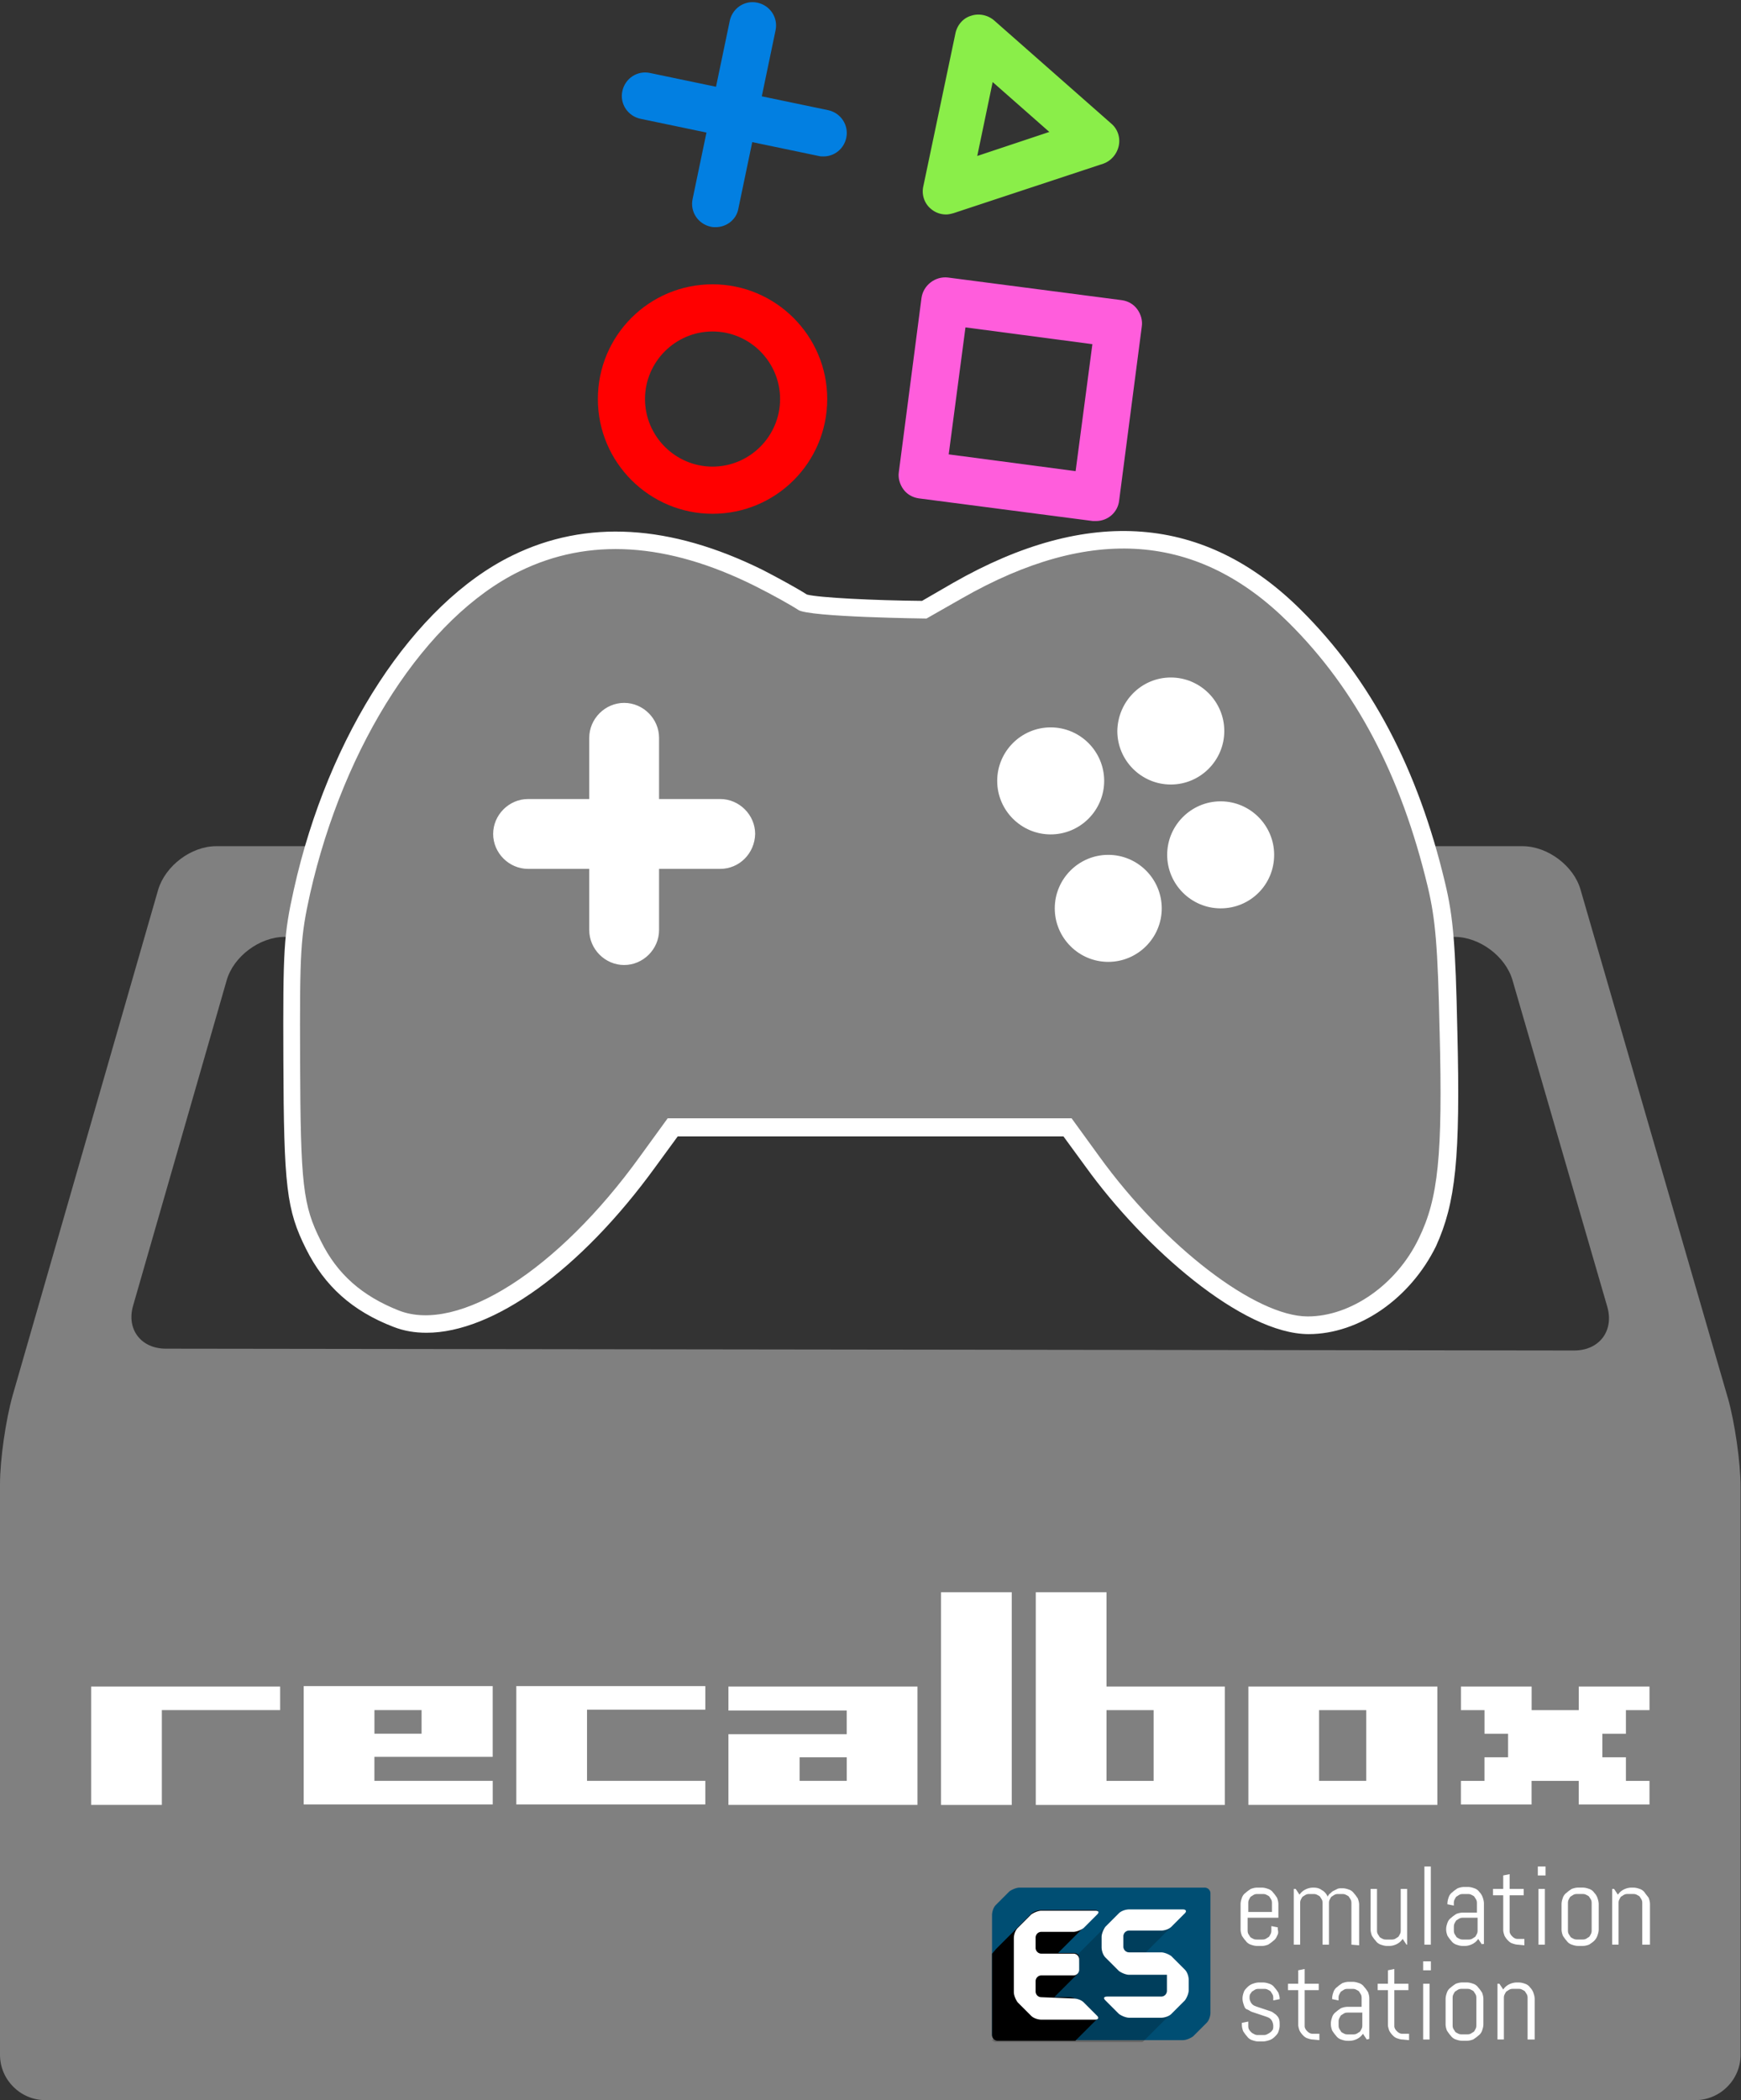 <?xml version="1.0" encoding="UTF-8" standalone="no"?>
<svg
   xmlns:dc="http://purl.org/dc/elements/1.1/"
   xmlns:cc="http://creativecommons.org/ns#"
   xmlns:rdf="http://www.w3.org/1999/02/22-rdf-syntax-ns#"
   xmlns:svg="http://www.w3.org/2000/svg"
   xmlns="http://www.w3.org/2000/svg"
   xmlns:sodipodi="http://sodipodi.sourceforge.net/DTD/sodipodi-0.dtd"
   xmlns:inkscape="http://www.inkscape.org/namespaces/inkscape"
   width="564"
   height="680"
   version="1.1"
   id="svg49"
   sodipodi:docname="splash.svg"
   inkscape:version="0.92.3 (2405546, 2018-03-11)">
  <rect width="100%" height="100%" fill="#333333" stroke="none"/>
  <sodipodi:namedview
     pagecolor="#ffffff"
     bordercolor="#666666"
     borderopacity="1"
     objecttolerance="10"
     gridtolerance="10"
     guidetolerance="10"
     inkscape:pageopacity="0"
     inkscape:pageshadow="2"
     inkscape:window-width="1280"
     inkscape:window-height="969"
     id="namedview51"
     showgrid="false"
     inkscape:zoom="2.7764706"
     inkscape:cx="361.18215"
     inkscape:cy="82.250483"
     inkscape:window-x="0"
     inkscape:window-y="27"
     inkscape:window-maximized="1"
     inkscape:current-layer="svg49" />
  <defs
     id="defs3">
    <path
       id="A"
       d="M849.816 795.313c-.623 0-1.245-.208-1.868-.415s-1.038-.623-1.453-1.038-.83-1.038-1.038-1.453c-.208-.623-.415-1.245-.415-1.868v-11.206h-3.32v-2.075h3.32V772.9l2.075-.415v4.773h4.565v2.075h-4.565v11.413c0 .415 0 .623.208 1.038s.415.623.623.83.415.415.83.623.623.208 1.038.208h2.075v2.075l-2.075-.208z" />
  </defs>
  <path
     d="M230.83 166.357c-20.4 0-37.15-16.593-37.15-37.15s16.593-37.15 37.15-37.15c20.4 0 37.15 16.593 37.15 37.15s-16.593 37.15-37.15 37.15zm0-59.03c-12.04 0-21.88 9.838-21.88 21.88s9.838 21.88 21.88 21.88 21.88-9.838 21.88-21.88-9.838-21.88-21.88-21.88z"
     fill="red"
     id="path5" />
  <path
     d="M355.056 168.706h-1.028l-56.386-7.342c-2.056-.294-3.818-1.322-4.993-2.937s-1.762-3.67-1.468-5.58l7.342-56.386c.587-4.1 4.405-7.048 8.517-6.608l56.386 7.342c2.056.294 3.818 1.322 4.993 2.937s1.762 3.67 1.468 5.58l-7.342 56.386c-.44 3.818-3.67 6.608-7.5 6.608zm-47.723-21.585l41.115 5.433 5.433-41.115-41.115-5.433z"
     fill="#ff5ddc"
     id="path7" />
  <g
     fill="#027fe1"
     id="g13">
    <path
       d="M 243.838 0.699 C 240.313 0.671 237.178 3.144 236.408 6.742 L 231.953 28.094 L 210.566 23.631 C 206.455 22.75 202.49 25.393 201.609 29.504 C 200.728 33.615 203.382 37.581 207.482 38.461 L 228.861 42.922 L 224.369 64.451 C 223.488 68.562 226.142 72.528 230.242 73.408 C 230.829 73.555 231.27 73.555 231.857 73.555 C 235.381 73.555 238.612 71.057 239.199 67.533 L 243.689 46.016 L 265.191 50.502 C 265.778 50.649 266.22 50.648 266.807 50.648 L 266.807 50.646 C 270.331 50.646 273.414 48.151 274.148 44.627 C 275.029 40.516 272.373 36.55 268.273 35.67 L 246.783 31.188 L 251.24 9.826 C 252.121 5.715 249.476 1.75 245.365 0.869 C 244.851 0.759 244.341 0.703 243.838 0.699 z "
       id="path9" />
  </g>
  <path
     d="M306.452 69.443a7.53 7.53 0 0 1-4.993-1.909c-2.056-1.762-2.937-4.552-2.35-7.195l10.426-49.632c.587-2.643 2.496-4.846 4.993-5.58 2.496-.88 5.433-.294 7.5 1.468l38.03 33.48c2.056 1.762 2.937 4.552 2.35 7.195s-2.496 4.846-4.993 5.727l-48.457 16.005c-1.028.294-1.762.44-2.496.44zm15.124-42.877L316.583 50.5l23.347-7.78-18.355-16.152z"
     fill="#8aee49"
     id="path15" />
  <path
     d="M559.75 452.693l-47.723-164.607c-2.203-7.782-10.72-14.097-18.795-14.097h-423.2c-8.076 0-16.446 6.314-18.795 14.097L4.1 451.812c-2.203 7.782-4.1 20.704-4.1 28.78v184.724C0 673.392 6.608 680 14.684 680h534.494c8.076 0 14.684-6.608 14.684-14.684V481.474c0-8.076-1.9-20.998-4.1-28.78zm-49.778-15.418l-456.23-.587c-8.076 0-12.922-6.314-10.572-14.097l30.25-105.137c2.203-7.782 10.72-14.097 18.795-14.097h378.992c8.076 0 16.593 6.314 18.795 14.097l30.7 105.724c2.203 7.782-2.643 14.097-10.72 14.097z"
     fill="gray"
     id="path17" />
  <path
     d="M52.43 584.408H29.523v-38.325h61.232v7.636H52.43v30.7zm68.868-7.783h38.325v7.636H98.38v-38.325h61.232v22.907h-38.325v7.782zm0-15.27h15.27v-7.636h-15.27zm68.868 15.27h38.325v7.636h-61.23v-38.325h61.232v7.636h-38.325v23.054zm45.814-30.542h61.232v38.325H235.97V561.5h38.325v-7.636H235.97v-7.782zm23.054 30.543h15.27V569h-15.27zm45.813-61.076h22.907v68.868h-22.907zm30.7 0h22.907v30.543h38.325v38.325h-61.232zm22.907 61.085h15.27v-22.907h-15.27zm45.96-30.552h61.232v38.325h-61.232zm22.907 30.543h15.27V553.72h-15.27v22.907zM480.907 569h7.636v-7.636h-7.636v-7.636h-7.636v-7.636h22.907v7.636h15.27v-7.636h22.907v7.636h-7.636v7.636h-7.636V569h7.636v7.636h7.636v7.636H511.43v-7.636h-15.27v7.636h-22.9v-7.636h7.636V569zm-8.8-235.236c-.587-27.9-1.322-36.857-3.965-47.87-8.8-37.003-24.082-65.93-46.695-88.397-30.983-30.836-68.868-33.773-112.626-8.8l-10.13 5.863c-15.565-.147-33.48-1.028-37.297-2.056-2.937-1.9-9.398-5.433-14.243-7.93-29.955-14.83-57.267-16.446-81.202-4.7-31.864 15.565-59.617 58-70.776 108.22-3.23 14.537-3.524 19.1-3.377 55.2.147 40.968 1.028 48.457 7.342 61.085 6.02 12.04 14.978 20.117 28.34 25.256 3.377 1.322 6.9 1.9 10.72 1.9 21.438 0 49.778-20.117 74.154-53.743l7.195-9.838h124.96l7.195 9.838c18.942 26.284 50.806 54.184 72.245 54.184 16.3 0 32.892-11.453 41.262-28.487 6.314-13.95 7.93-28.34 6.9-69.75z"
     fill="#fff"
     id="path19" />
  <path
     d="M466.36 333.9c-.587-27.46-1.322-36.122-3.818-46.695-8.663-36.122-23.2-63.875-45.08-85.607-29.22-29.074-64.022-31.717-105.724-7.93l-11.6 6.608s-38.325-.44-41.555-2.8c-2.203-1.468-8.517-4.993-14.097-7.782-28.34-14.097-53.743-15.712-76.2-4.7-30.25 14.83-56.827 55.8-67.84 104.403-3.084 13.95-3.377 18.355-3.23 54.037.147 40.087.88 46.842 6.755 58.442 5.286 10.72 13.362 17.768 25.256 22.466 19.236 7.5 51.54-13.07 78.118-49.925l8.957-12.334h130.834l8.957 12.334c20.998 29.074 50.66 51.834 67.546 51.834 13.95 0 28.78-10.28 35.976-25.256 6.314-12.922 7.782-26.872 6.755-67.105zm-233.034-52.568h-19.823v19.823c0 6.167-5.14 11.307-11.307 11.307s-11.307-5.14-11.307-11.307v-19.823h-19.823c-6.167 0-11.307-5.14-11.307-11.307s5.14-11.307 11.307-11.307h19.823v-19.823c0-6.167 5.14-11.307 11.307-11.307s11.307 5.14 11.307 11.307v19.823h19.823c6.167 0 11.307 5.14 11.307 11.307-.147 6.314-5.14 11.307-11.307 11.307zm145.958-61.966c9.545 0 17.327 7.782 17.327 17.327s-7.782 17.327-17.327 17.327-17.327-7.782-17.327-17.327c.147-9.545 7.782-17.327 17.327-17.327zm-56.24 33.48c0-9.545 7.782-17.327 17.327-17.327s17.327 7.782 17.327 17.327-7.782 17.327-17.327 17.327-17.327-7.782-17.327-17.327zm35.976 58.6c-9.545 0-17.327-7.782-17.327-17.327s7.782-17.327 17.327-17.327 17.327 7.782 17.327 17.327-7.782 17.327-17.327 17.327zm36.416-17.327c-9.545 0-17.327-7.782-17.327-17.327s7.782-17.327 17.327-17.327 17.327 7.782 17.327 17.327c0 9.7-7.782 17.327-17.327 17.327z"
     fill="gray"
     id="path21" />
  <path
     d="M392.13 646.68zm0-14.32zm0-14.1zm0 7.055zm0 28.43zm0-14.318zm0-28.222z"
     fill="#d40000"
     id="path23" />
  <path
     d="M392.13 613.062a1.86 1.86 0 0 0-1.868-1.868h-59.97c-1.038 0-2.5.623-3.32 1.245l-4.358 4.358c-.83.83-1.245 2.283-1.245 3.32v38.597a1.86 1.86 0 0 0 1.868 1.868h59.97c1.038 0 2.5-.623 3.32-1.245l4.358-4.358c.83-.83 1.245-2.283 1.245-3.32z"
     fill="#004e73"
     id="path25" />
  <path
     d="M383.632 638.17l-4.358-4.358c-.83-.83-2.283-1.245-3.32-1.245h-5.188l12.658-12.658c.83-.83.415-1.245-.623-1.245h-17.43c-1.038 0-2.5.623-3.32 1.245L322.21 659.75c-.415.208-.623.623-.83.83.415.415.83.623 1.245.623h47.52l12.658-12.658c.83-.83 1.245-2.283 1.245-3.32v-3.32c1.038-1.453.415-2.905-.415-3.735z"
     opacity=".2"
     id="path27" />
  <path
     d="M321.378 634.436v-1.868s.623-.623 1.245-1.453l11.413-11.413c.83-.83 2.283-1.245 3.32-1.245h17.43c1.038 0 1.245.623.623 1.245L342.75 632.36h5.18c1.038 0 1.868.83 1.66 1.868l-.208 2.698c0 1.038-.208 2.075-.415 2.283l-7.47 7.47h4.98c1.038 0 2.5.623 3.32 1.245l4.565 4.15a15.11 15.11 0 0 1 1.453 1.245l-7.47 7.47h-25.1a1.86 1.86 0 0 1-1.868-1.868v-24.486z"
     id="path31" />
  <path
     id="path45"
     style="fill:#ffffff"
     d="m 461.034,637.963 v -2.905 h 2.5 v 2.905 z m 0,22.4 V 642.32 h 2.075 v 18.054 h -2.075 z m 19.1,-2.903 c -0.208,0.623 -0.623,1.245 -1.245,1.66 -0.415,0.415 -1.038,0.83 -1.66,1.245 -0.623,0.208 -1.245,0.415 -2.075,0.415 h -1.453 c -0.83,0 -1.453,-0.208 -2.075,-0.415 -0.622,-0.207 -1.245,-0.623 -1.66,-1.245 -0.415,-0.415 -0.83,-1.038 -1.245,-1.66 -0.208,-0.623 -0.415,-1.245 -0.415,-2.075 v -8.093 c 0,-0.83 0.208,-1.453 0.415,-2.075 0.207,-0.622 0.623,-1.245 1.245,-1.66 0.415,-0.415 1.038,-0.83 1.66,-1.245 0.623,-0.208 1.245,-0.415 2.075,-0.415 h 1.453 c 0.83,0 1.453,0.208 2.075,0.415 0.622,0.207 1.245,0.623 1.66,1.245 0.415,0.415 0.83,1.038 1.245,1.66 0.208,0.623 0.415,1.245 0.415,2.075 v 8.093 c 0,0.83 -0.208,1.453 -0.415,2.075 z m -1.868,-10.376 c 0,-0.415 0,-0.83 -0.208,-1.245 -0.208,-0.415 -0.415,-0.623 -0.623,-1.038 -0.208,-0.208 -0.623,-0.415 -1.038,-0.623 -0.415,-0.208 -0.83,-0.208 -1.245,-0.208 h -1.453 c -0.415,0 -0.83,0 -1.245,0.208 -0.415,0.208 -0.623,0.415 -1.038,0.623 -0.208,0.208 -0.415,0.623 -0.623,1.038 -0.208,0.415 -0.208,0.83 -0.208,1.245 v 8.508 c 0,0.415 0,0.83 0.208,1.245 0.208,0.415 0.415,0.623 0.623,1.038 0.208,0.208 0.623,0.415 1.038,0.623 0.415,0.208 0.83,0.208 1.245,0.208 h 1.453 c 0.415,0 0.83,0 1.245,-0.208 0.415,-0.208 0.623,-0.415 1.038,-0.623 0.208,-0.208 0.415,-0.623 0.623,-1.038 0.208,-0.415 0.208,-0.83 0.208,-1.245 z m 16.6,13.28 v -13.28 c 0,-0.415 0,-0.83 -0.208,-1.245 -0.208,-0.415 -0.415,-0.623 -0.623,-1.038 -0.208,-0.208 -0.623,-0.415 -1.038,-0.623 -0.415,-0.208 -0.83,-0.208 -1.245,-0.208 h -1.453 c -0.415,0 -0.83,0 -1.245,0.208 -0.415,0.208 -0.623,0.415 -1.038,0.623 -0.208,0.208 -0.415,0.623 -0.623,1.038 -0.208,0.415 -0.208,0.83 -0.208,1.245 v 13.28 H 485.11 V 642.32 h 0.623 l 1.245,1.868 a 4.9,4.9 0 0 1 1.868,-1.66 c 0.83,-0.415 1.66,-0.623 2.5,-0.623 h 0.623 c 0.83,0 1.453,0.208 2.075,0.415 0.622,0.207 1.245,0.623 1.66,1.245 a 4.52,4.52 0 0 1 1.038,1.66 c 0.208,0.623 0.415,1.245 0.415,2.075 v 13.073 h -2.283 z m -40.472,0.011 c -0.623,0 -1.245,-0.208 -1.868,-0.415 -0.623,-0.207 -1.038,-0.623 -1.453,-1.038 -0.415,-0.415 -0.83,-1.038 -1.038,-1.453 -0.208,-0.623 -0.415,-1.245 -0.415,-1.868 v -11.206 h -3.32 v -2.075 h 3.32 v -4.358 l 2.075,-0.415 v 4.773 h 4.565 v 2.075 h -4.565 v 11.413 c 0,0.415 0,0.623 0.208,1.038 0.208,0.415 0.415,0.623 0.623,0.83 0.208,0.207 0.415,0.415 0.83,0.623 0.415,0.208 0.623,0.208 1.038,0.208 h 2.075 v 2.075 l -2.075,-0.208 z m -11.621,0 -1.245,-1.868 a 4.9,4.9 0 0 1 -1.868,1.66 c -0.83,0.415 -1.66,0.623 -2.5,0.623 h -0.623 c -0.83,0 -1.453,-0.208 -2.075,-0.415 -0.622,-0.207 -1.245,-0.623 -1.66,-1.245 -0.415,-0.415 -0.83,-1.038 -1.245,-1.66 -0.208,-0.623 -0.415,-1.245 -0.415,-2.075 v -0.208 c 0,-0.83 0.208,-1.453 0.415,-2.075 0.207,-0.622 0.623,-1.245 1.245,-1.66 0.415,-0.415 1.038,-0.83 1.66,-1.245 0.623,-0.208 1.245,-0.415 2.075,-0.415 h 4.565 v -2.698 c 0,-0.415 0,-0.83 -0.208,-1.245 -0.208,-0.415 -0.415,-0.623 -0.623,-1.038 -0.208,-0.208 -0.623,-0.415 -1.038,-0.623 -0.415,-0.208 -0.83,-0.208 -1.245,-0.208 h -1.245 c -0.415,0 -0.83,0 -1.245,0.208 -0.415,0.208 -0.623,0.415 -1.038,0.623 -0.208,0.208 -0.415,0.623 -0.623,1.038 -0.208,0.415 -0.208,0.83 -0.208,1.245 v 0.623 l -2.075,-0.415 v -0.208 c 0,-0.83 0.208,-1.453 0.415,-2.075 0.207,-0.622 0.623,-1.245 1.245,-1.66 0.415,-0.415 1.038,-0.83 1.66,-1.245 0.623,-0.208 1.245,-0.415 2.075,-0.415 h 1.245 c 0.83,0 1.453,0.208 2.075,0.415 0.622,0.207 1.245,0.623 1.66,1.245 0.415,0.415 0.83,1.038 1.245,1.66 0.208,0.623 0.415,1.245 0.415,2.075 v 13.073 l -0.83,0.208 z m -1.453,-8.716 h -4.565 c -0.415,0 -0.83,0 -1.245,0.208 -0.415,0.208 -0.623,0.415 -1.038,0.623 -0.208,0.208 -0.415,0.623 -0.623,1.038 -0.208,0.415 -0.208,0.83 -0.208,1.245 v 0.83 c 0,0.415 0,0.83 0.208,1.245 0.208,0.415 0.415,0.623 0.623,1.038 0.208,0.208 0.623,0.415 1.038,0.623 0.415,0.208 0.83,0.208 1.245,0.208 h 1.453 c 0.415,0 0.83,0 1.245,-0.208 0.415,-0.208 0.623,-0.415 1.038,-0.623 0.208,-0.208 0.415,-0.623 0.623,-1.038 0.208,-0.415 0.208,-0.83 0.208,-1.245 v -3.953 z m -15.978,8.716 c -0.623,0 -1.245,-0.208 -1.868,-0.415 -0.623,-0.207 -1.038,-0.623 -1.453,-1.038 -0.415,-0.415 -0.83,-1.038 -1.038,-1.453 -0.208,-0.623 -0.415,-1.245 -0.415,-1.868 v -11.206 h -3.32 v -2.075 h 3.32 v -4.358 l 2.075,-0.415 v 4.773 h 4.565 v 2.075 h -4.565 v 11.413 c 0,0.415 0,0.623 0.208,1.038 0.208,0.415 0.415,0.623 0.623,0.83 0.208,0.207 0.415,0.415 0.83,0.623 0.415,0.208 0.623,0.208 1.038,0.208 h 2.075 v 2.075 l -2.075,-0.208 z m 72.838,-53.123 v -2.905 h 2.5 v 2.905 z m 0.208,22.4 V 611.61 h 2.075 v 18.054 h -2.075 z m 19.1,-2.904 a 4.52,4.52 0 0 1 -1.038,1.66 c -0.415,0.415 -1.038,0.83 -1.66,1.245 -0.623,0.208 -1.245,0.415 -2.075,0.415 h -1.453 c -0.83,0 -1.453,-0.208 -2.075,-0.415 -0.622,-0.207 -1.245,-0.623 -1.66,-1.245 -0.415,-0.415 -0.83,-1.038 -1.245,-1.66 -0.208,-0.623 -0.415,-1.245 -0.415,-2.075 v -8.093 c 0,-0.83 0.208,-1.453 0.415,-2.075 0.207,-0.622 0.623,-1.245 1.245,-1.66 0.415,-0.415 1.038,-0.83 1.66,-1.245 0.623,-0.208 1.245,-0.415 2.075,-0.415 h 1.453 c 0.83,0 1.453,0.208 2.075,0.415 0.622,0.207 1.245,0.623 1.66,1.245 a 4.52,4.52 0 0 1 1.038,1.66 c 0.208,0.623 0.415,1.245 0.415,2.075 v 8.093 c 0,0.83 -0.208,1.453 -0.415,2.075 z m -1.868,-10.376 c 0,-0.415 0,-0.83 -0.208,-1.245 -0.208,-0.415 -0.415,-0.623 -0.623,-1.038 -0.208,-0.208 -0.623,-0.415 -1.038,-0.623 -0.415,-0.208 -0.83,-0.208 -1.245,-0.208 h -1.453 c -0.415,0 -0.83,0 -1.245,0.208 -0.415,0.208 -0.623,0.415 -1.038,0.623 -0.208,0.208 -0.415,0.623 -0.623,1.038 -0.208,0.415 -0.208,0.83 -0.208,1.245 v 8.508 c 0,0.415 0,0.83 0.208,1.245 0.208,0.415 0.415,0.623 0.623,1.038 0.208,0.208 0.623,0.415 1.038,0.623 0.415,0.208 0.83,0.208 1.245,0.208 h 1.453 c 0.415,0 0.83,0 1.245,-0.208 0.415,-0.208 0.623,-0.415 1.038,-0.623 0.208,-0.208 0.415,-0.623 0.623,-1.038 0.208,-0.415 0.208,-0.83 0.208,-1.245 z m 16.394,13.28 v -13.28 c 0,-0.415 0,-0.83 -0.208,-1.245 -0.208,-0.415 -0.415,-0.623 -0.623,-1.038 -0.208,-0.208 -0.623,-0.415 -1.038,-0.623 -0.415,-0.208 -0.83,-0.208 -1.245,-0.208 h -1.453 c -0.415,0 -0.83,0 -1.245,0.208 -0.415,0.208 -0.623,0.415 -1.038,0.623 -0.208,0.208 -0.415,0.623 -0.623,1.038 -0.208,0.415 -0.208,0.83 -0.208,1.245 v 13.28 h -2.075 V 611.61 h 0.623 l 1.245,1.868 a 4.9,4.9 0 0 1 1.868,-1.66 c 0.83,-0.415 1.66,-0.623 2.5,-0.623 h 0.623 c 0.83,0 1.453,0.208 2.075,0.415 0.622,0.207 1.245,0.623 1.66,1.245 0.415,0.622 0.83,1.038 1.245,1.66 0.208,0.623 0.415,1.245 0.415,2.075 v 13.073 h -2.5 z M 414.55,655.81 c 0,0.83 -0.208,1.453 -0.415,2.075 -0.207,0.622 -0.623,1.038 -1.245,1.66 a 4.52,4.52 0 0 1 -1.66,1.038 c -0.623,0.208 -1.453,0.415 -2.075,0.415 h -1.453 c -0.83,0 -1.453,-0.208 -2.075,-0.415 -0.622,-0.207 -1.245,-0.623 -1.66,-1.245 -0.415,-0.415 -0.83,-1.038 -1.245,-1.66 -0.208,-0.623 -0.415,-1.245 -0.415,-2.075 v -0.623 l 2.075,-0.415 v 1.245 c 0,0.415 0,0.83 0.208,1.245 0.208,0.415 0.415,0.623 0.83,1.038 0.208,0.208 0.623,0.415 1.038,0.623 0.415,0.208 0.83,0.208 1.245,0.208 h 1.453 c 0.415,0 0.83,0 1.245,-0.208 0.415,-0.208 0.83,-0.415 1.038,-0.623 0.415,-0.208 0.623,-0.623 0.83,-0.83 0.208,-0.415 0.208,-0.83 0.208,-1.245 0,-0.623 -0.208,-1.245 -0.415,-1.66 a 2.5,2.5 0 0 0 -1.038,-1.038 c -0.415,-0.208 -1.038,-0.415 -1.66,-0.623 l -3.735,-1.245 c -0.623,-0.208 -1.038,-0.623 -1.66,-0.83 -0.622,-0.207 -0.83,-0.83 -1.038,-1.453 -0.208,-0.623 -0.415,-1.245 -0.415,-2.075 0,-0.83 0.208,-1.453 0.415,-2.075 0.207,-0.622 0.623,-1.038 1.245,-1.66 a 4.52,4.52 0 0 1 1.66,-1.038 c 0.623,-0.208 1.245,-0.415 2.075,-0.415 h 1.245 c 0.83,0 1.453,0.208 2.075,0.415 0.622,0.207 1.245,0.623 1.66,1.245 0.415,0.415 0.83,1.038 1.245,1.66 0.208,0.623 0.415,1.245 0.415,2.075 l -2.075,0.415 v -0.623 c 0,-0.415 0,-0.83 -0.208,-1.245 -0.208,-0.415 -0.415,-0.623 -0.623,-1.038 -0.208,-0.208 -0.623,-0.415 -1.038,-0.623 -0.415,-0.208 -0.83,-0.208 -1.245,-0.208 h -1.453 c -0.415,0 -0.83,0 -1.245,0.208 -0.415,0.208 -0.623,0.415 -1.038,0.623 -0.208,0.208 -0.415,0.623 -0.623,0.83 -0.208,0.415 -0.208,0.83 -0.208,1.245 0,0.623 0.208,1.038 0.415,1.453 a 2.5,2.5 0 0 0 1.038,1.038 c 0.415,0.208 1.038,0.415 1.66,0.623 l 3.735,1.245 c 0.623,0.208 1.038,0.623 1.66,1.038 0.415,0.415 0.83,0.83 1.038,1.453 0.208,0.623 0.208,1.245 0.208,2.075 z m 77.196,-26.147 c -0.623,0 -1.245,-0.208 -1.868,-0.415 -0.623,-0.207 -1.038,-0.623 -1.453,-1.038 -0.415,-0.415 -0.83,-1.038 -1.038,-1.453 -0.208,-0.623 -0.415,-1.245 -0.415,-1.868 v -11.206 h -3.32 v -2.075 h 3.32 v -4.358 l 2.075,-0.415 v 4.773 h 4.565 v 2.075 h -4.565 v 11.413 c 0,0.415 0,0.623 0.208,1.038 0.208,0.415 0.415,0.623 0.623,0.83 0.208,0.207 0.415,0.415 0.83,0.623 0.415,0.208 0.623,0.208 1.038,0.208 h 2.075 v 2.075 l -2.075,-0.208 z M 337.357,646.68 a 1.86,1.86 0 0 1 -1.868,-1.868 v -3.32 a 1.86,1.86 0 0 1 1.868,-1.868 h 10.376 a 1.86,1.86 0 0 0 1.868,-1.868 v -3.32 a 1.86,1.86 0 0 0 -1.868,-1.868 h -10.376 a 1.86,1.86 0 0 1 -1.868,-1.868 v -3.32 a 1.86,1.86 0 0 1 1.868,-1.868 h 10.376 c 1.038,0 2.5,-0.623 3.32,-1.245 l 4.358,-4.358 c 0.83,-0.83 0.415,-1.245 -0.623,-1.245 h -17.43 c -1.038,0 -2.5,0.623 -3.32,1.245 l -4.358,4.358 c -0.83,0.83 -1.245,2.283 -1.245,3.32 v 17.43 c 0,1.038 0.623,2.5 1.245,3.32 l 4.358,4.358 c 0.83,0.83 2.283,1.245 3.32,1.245 h 17.43 c 1.038,0 1.245,-0.623 0.623,-1.245 l -4.358,-4.358 c -0.83,-0.83 -2.283,-1.245 -3.32,-1.245 l -10.376,-0.415 z m 76.363,-19.922 c -0.208,0.623 -0.623,1.245 -1.245,1.66 -0.415,0.415 -1.038,0.83 -1.66,1.245 -0.623,0.208 -1.245,0.415 -2.075,0.415 h -1.453 c -0.83,0 -1.453,-0.208 -2.075,-0.415 -0.622,-0.207 -1.245,-0.623 -1.66,-1.245 -0.415,-0.415 -0.83,-1.038 -1.245,-1.66 -0.208,-0.623 -0.415,-1.245 -0.415,-2.075 v -8.093 c 0,-0.83 0.208,-1.453 0.415,-2.075 0.207,-0.622 0.623,-1.245 1.245,-1.66 0.415,-0.415 1.038,-0.83 1.66,-1.245 0.623,-0.208 1.245,-0.415 2.075,-0.415 h 1.453 c 0.83,0 1.453,0.208 2.075,0.415 0.622,0.207 1.245,0.623 1.66,1.245 0.415,0.415 0.83,1.038 1.245,1.66 0.208,0.623 0.415,1.245 0.415,2.075 v 4.358 h -9.96 v 3.943 c 0,0.415 0,0.83 0.208,1.245 0.208,0.415 0.415,0.623 0.623,1.038 0.208,0.208 0.623,0.415 1.038,0.623 0.415,0.208 0.83,0.208 1.245,0.208 h 1.453 c 0.415,0 0.83,0 1.245,-0.208 0.415,-0.208 0.623,-0.415 1.038,-0.623 0.208,-0.208 0.415,-0.623 0.623,-1.038 0.208,-0.415 0.208,-0.83 0.208,-1.245 v -1.245 l 2.075,0.415 v 0.623 c 0.208,0.83 0.208,1.453 -0.208,2.075 z m -1.66,-10.376 c 0,-0.415 0,-0.83 -0.208,-1.245 -0.208,-0.415 -0.415,-0.623 -0.623,-1.038 -0.208,-0.208 -0.623,-0.415 -1.038,-0.623 -0.415,-0.208 -0.83,-0.208 -1.245,-0.208 h -1.453 c -0.415,0 -0.83,0 -1.245,0.208 -0.415,0.208 -0.623,0.415 -1.038,0.623 -0.208,0.208 -0.415,0.623 -0.623,1.038 -0.208,0.415 -0.208,0.83 -0.208,1.245 v 2.698 h 7.678 v -2.698 z m 25.733,13.28 v -13.28 c 0,-0.415 0,-0.83 -0.208,-1.245 -0.208,-0.415 -0.415,-0.623 -0.623,-1.038 -0.208,-0.208 -0.623,-0.415 -1.038,-0.623 -0.415,-0.208 -0.83,-0.208 -1.245,-0.208 h -1.038 c -0.415,0 -0.83,0 -1.245,0.208 -0.415,0.208 -0.623,0.415 -1.038,0.623 -0.208,0.208 -0.415,0.623 -0.623,1.038 -0.208,0.415 -0.208,0.83 -0.208,1.245 v 13.28 h -2.075 v -13.28 c 0,-0.415 0,-0.83 -0.208,-1.245 -0.208,-0.415 -0.415,-0.623 -0.623,-1.038 -0.208,-0.208 -0.623,-0.415 -1.038,-0.623 -0.415,-0.208 -0.83,-0.208 -1.245,-0.208 H 424.3 c -0.415,0 -0.83,0 -1.245,0.208 -0.415,0.208 -0.623,0.415 -1.038,0.623 -0.208,0.208 -0.415,0.623 -0.623,1.038 -0.208,0.415 -0.208,0.83 -0.208,1.245 v 13.28 h -2.075 V 611.61 h 0.623 l 1.245,1.868 a 4.9,4.9 0 0 1 1.868,-1.66 c 0.83,-0.415 1.66,-0.623 2.5,-0.623 h 0.208 c 1.038,0 1.868,0.208 2.698,0.83 0.83,0.415 1.453,1.245 1.868,2.075 0.208,-0.415 0.415,-0.83 0.83,-1.038 0.415,-0.415 0.623,-0.623 1.038,-0.83 l 1.245,-0.623 c 0.415,-0.208 1.038,-0.208 1.453,-0.208 h 0.208 c 0.83,0 1.453,0.208 2.075,0.415 0.622,0.207 1.245,0.623 1.66,1.245 0.415,0.415 0.83,1.038 1.245,1.66 0.208,0.623 0.415,1.245 0.415,2.075 v 13.073 l -2.5,-0.208 z m 17.847,0 -1.245,-1.868 a 4.9,4.9 0 0 1 -1.868,1.66 c -0.83,0.415 -1.66,0.623 -2.5,0.623 h -0.623 c -0.83,0 -1.453,-0.208 -2.075,-0.415 -0.622,-0.207 -1.245,-0.623 -1.66,-1.245 -0.415,-0.415 -0.83,-1.038 -1.245,-1.66 -0.208,-0.623 -0.415,-1.245 -0.415,-2.075 V 611.61 h 2.075 v 13.28 c 0,0.415 0,0.83 0.208,1.245 0.208,0.415 0.415,0.623 0.623,1.038 0.208,0.208 0.623,0.415 1.038,0.623 0.415,0.208 0.83,0.208 1.245,0.208 h 1.453 c 0.415,0 0.83,0 1.245,-0.208 0.415,-0.208 0.623,-0.415 1.038,-0.623 0.208,-0.208 0.415,-0.623 0.623,-1.038 0.208,-0.415 0.208,-0.83 0.208,-1.245 v -13.28 h 2.075 v 18.054 h -0.208 z m 5.8,0 v -25.316 h 2.075 v 25.316 z m 18.675,0 -1.245,-1.868 a 4.9,4.9 0 0 1 -1.868,1.66 c -0.83,0.415 -1.66,0.623 -2.5,0.623 h -0.623 c -0.83,0 -1.453,-0.208 -2.075,-0.415 -0.622,-0.207 -1.245,-0.623 -1.66,-1.245 -0.415,-0.415 -0.83,-1.038 -1.245,-1.66 -0.208,-0.623 -0.415,-1.245 -0.415,-2.075 0,-0.83 0.208,-1.453 0.415,-2.075 0.207,-0.622 0.623,-1.245 1.245,-1.66 0.415,-0.415 1.038,-0.83 1.66,-1.245 0.623,-0.208 1.245,-0.415 2.075,-0.415 h 4.565 v -2.905 c 0,-0.415 0,-0.83 -0.208,-1.245 -0.208,-0.415 -0.415,-0.623 -0.623,-1.038 -0.208,-0.208 -0.623,-0.415 -1.038,-0.623 -0.415,-0.208 -0.83,-0.208 -1.245,-0.208 h -1.245 c -0.415,0 -0.83,0 -1.245,0.208 -0.415,0.208 -0.623,0.415 -1.038,0.623 -0.208,0.208 -0.415,0.623 -0.623,1.038 -0.208,0.415 -0.208,0.83 -0.208,1.245 v 0.623 l -2.075,-0.415 v -0.208 c 0,-0.83 0.208,-1.453 0.415,-2.075 0.207,-0.622 0.623,-1.245 1.245,-1.66 0.415,-0.415 1.038,-0.83 1.66,-1.245 0.623,-0.208 1.245,-0.415 2.075,-0.415 h 1.245 c 0.83,0 1.453,0.208 2.075,0.415 0.622,0.207 1.245,0.623 1.66,1.245 a 4.52,4.52 0 0 1 1.038,1.66 c 0.208,0.623 0.415,1.245 0.415,2.075 v 13.073 h -0.623 v 0.208 z m -1.453,-8.716 h -4.565 c -0.415,0 -0.83,0 -1.245,0.208 -0.415,0.208 -0.623,0.415 -1.038,0.623 -0.208,0.208 -0.415,0.623 -0.623,1.038 -0.208,0.415 -0.208,0.83 -0.208,1.245 v 0.83 c 0,0.415 0,0.83 0.208,1.245 0.208,0.415 0.415,0.623 0.623,1.038 0.208,0.208 0.623,0.415 1.038,0.623 0.415,0.208 0.83,0.208 1.245,0.208 h 1.453 c 0.415,0 0.83,0 1.245,-0.208 0.415,-0.208 0.623,-0.415 1.038,-0.623 0.208,-0.208 0.415,-0.623 0.623,-1.038 0.208,-0.415 0.208,-0.83 0.208,-1.245 v -3.943 z m -112.876,18.47 c -1.038,0 -2.5,-0.623 -3.32,-1.245 l -4.358,-4.358 c -0.83,-0.83 -1.245,-2.283 -1.245,-3.32 v -3.32 c 0,-1.038 0.623,-2.5 1.245,-3.32 l 4.358,-4.358 c 0.83,-0.83 2.283,-1.245 3.32,-1.245 h 17.43 c 1.038,0 1.245,0.623 0.623,1.245 l -4.358,4.358 c -0.83,0.83 -2.283,1.245 -3.32,1.245 h -10.376 a 1.86,1.86 0 0 0 -1.868,1.868 v 3.32 a 1.86,1.86 0 0 0 1.868,1.868 h 10.376 c 1.038,0 2.5,0.623 3.32,1.245 l 4.358,4.358 c 0.83,0.83 1.245,2.283 1.245,3.32 v 3.32 c 0,1.038 -0.623,2.5 -1.245,3.32 l -4.358,4.358 c -0.83,0.83 -2.283,1.245 -3.32,1.245 h -10.376 c -1.038,0 -2.5,-0.623 -3.32,-1.245 l -4.358,-4.358 c -0.83,-0.83 -0.415,-1.245 0.623,-1.245 h 17.43 a 1.86,1.86 0 0 0 1.868,-1.868 v -5.188 h -12.243 z" />
</svg>
